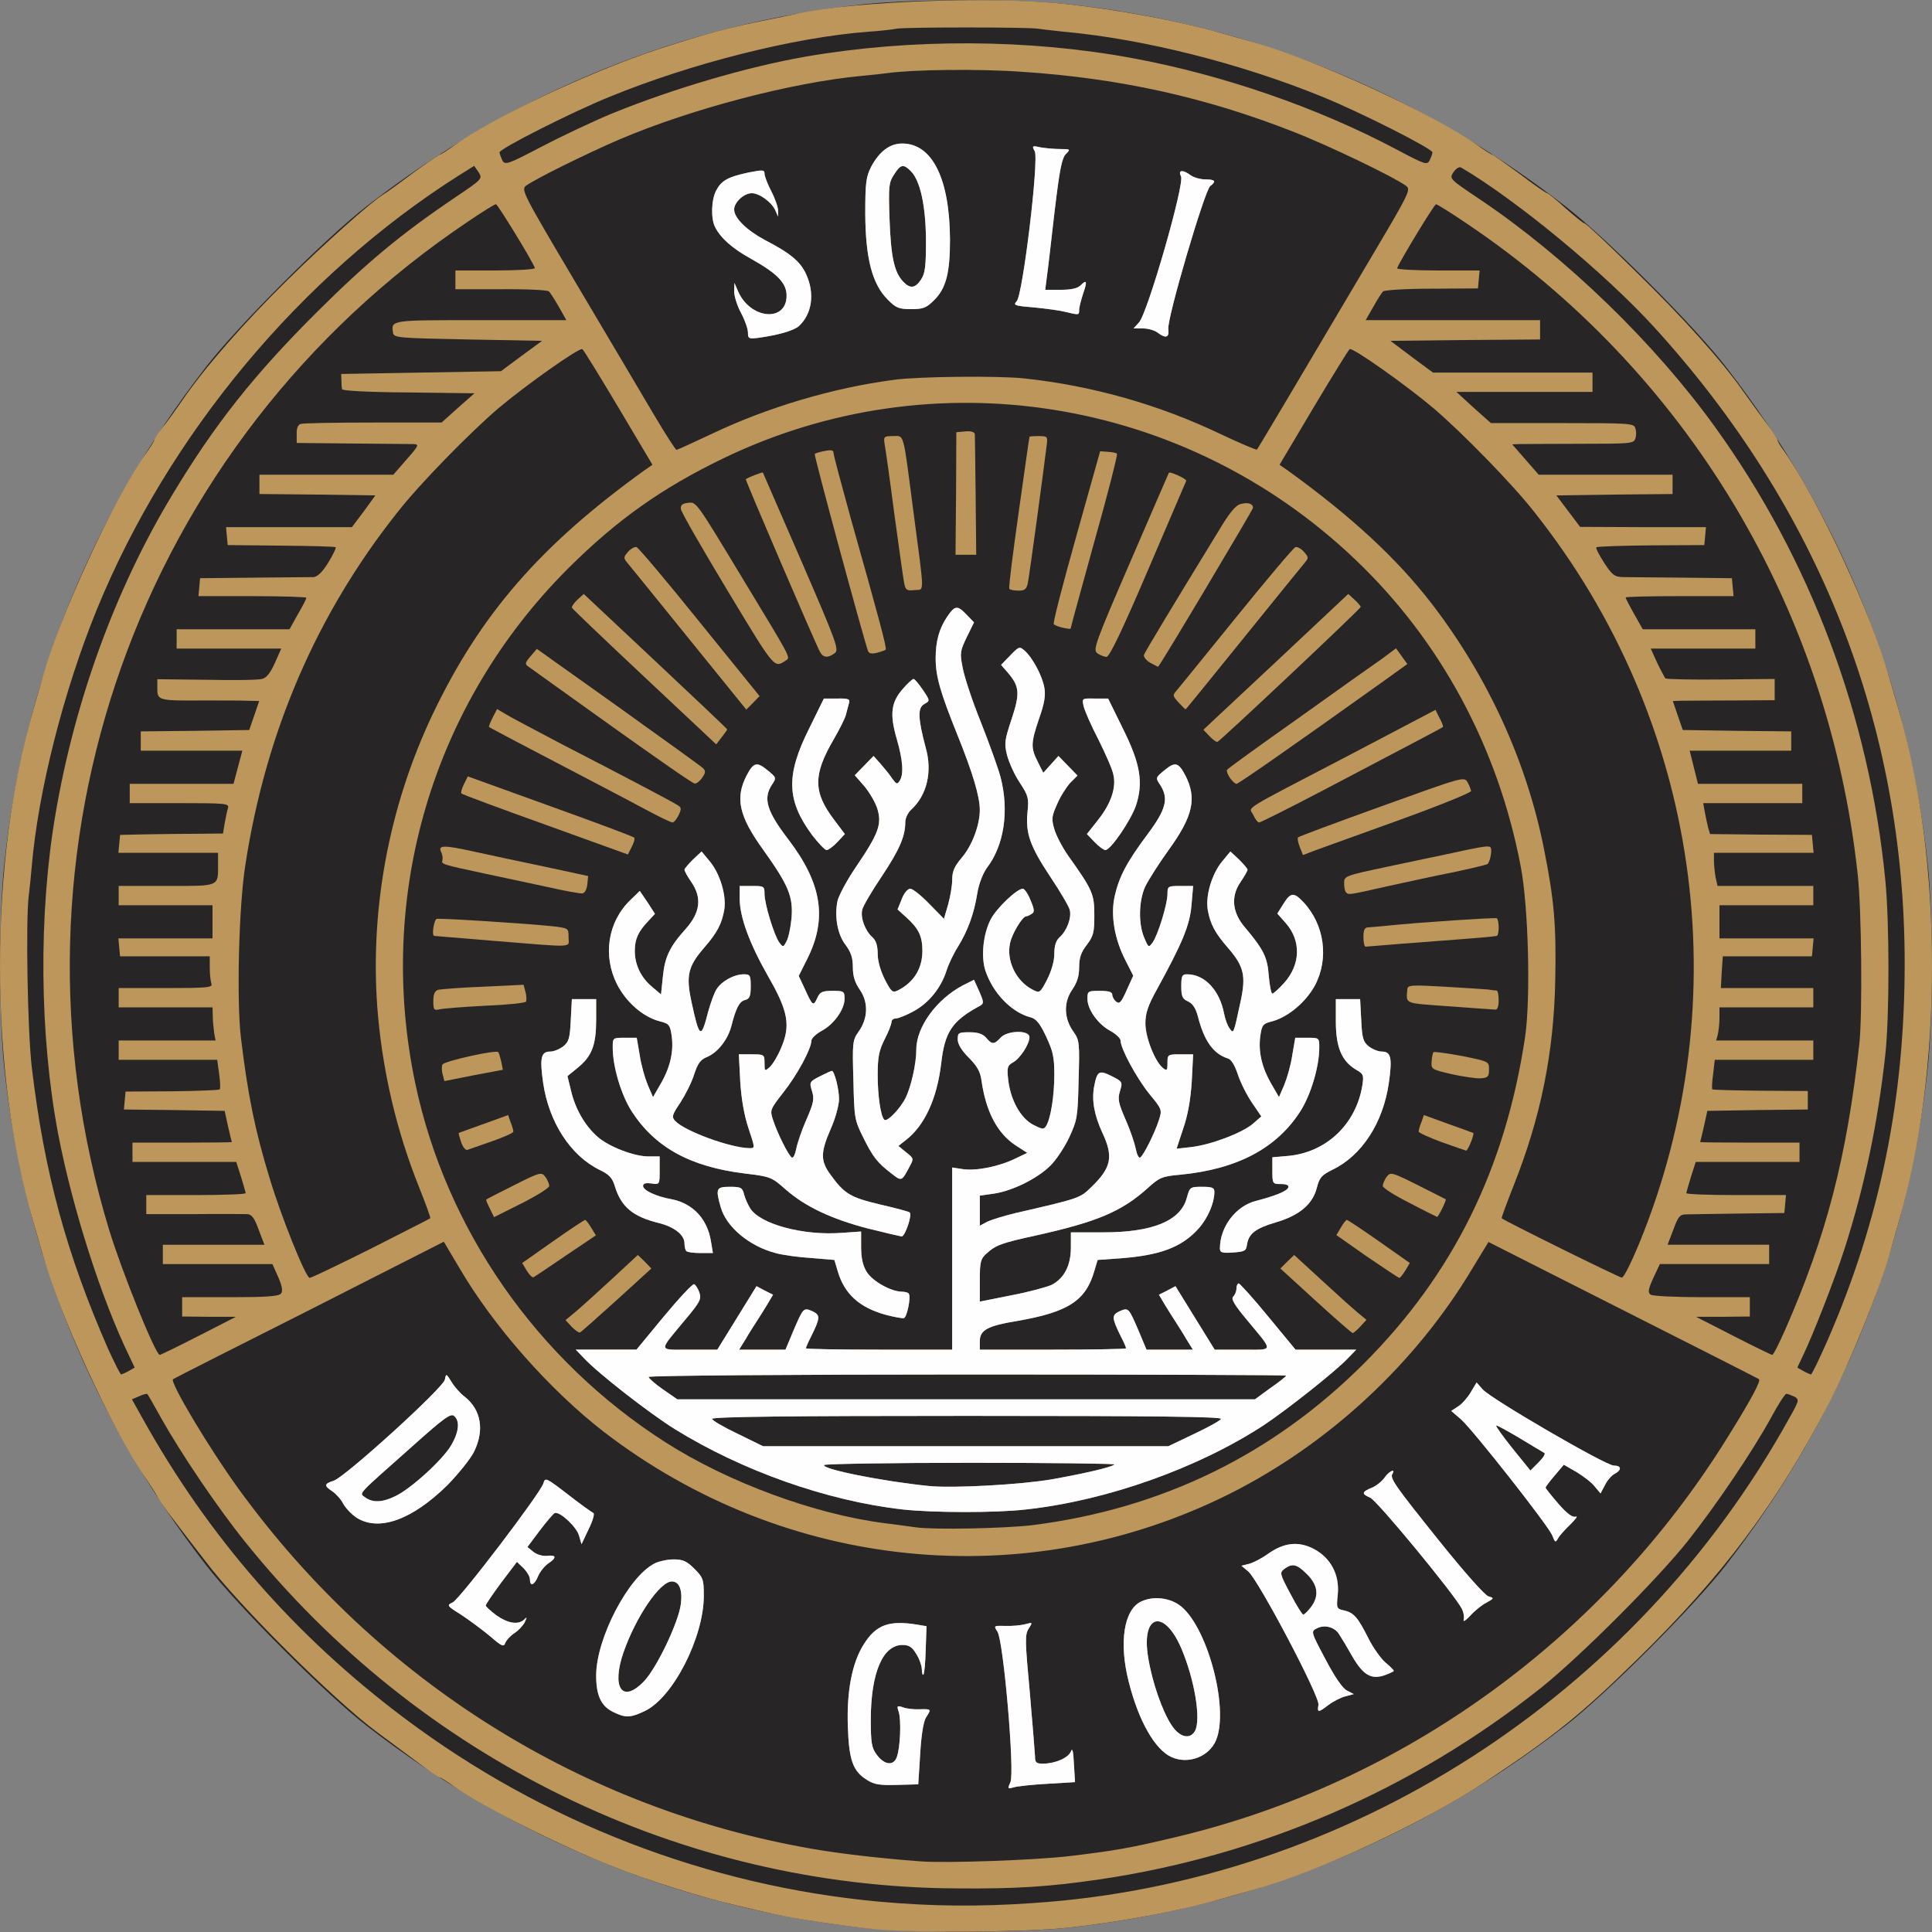 <!DOCTYPE svg PUBLIC "-//W3C//DTD SVG 20010904//EN" "http://www.w3.org/TR/2001/REC-SVG-20010904/DTD/svg10.dtd">
<svg version="1.0" xmlns="http://www.w3.org/2000/svg" width="700px" height="700px" viewBox="0 0 7000 7000" preserveAspectRatio="xMidYMid meet">
<rect x="0" y="0" width="7000" height="7000" fill="#808080" stroke="none"/>
<g id="layer101" fill="#272526" stroke="none">
 <path d="M3123 6984 c-651 -71 -1262 -319 -1793 -730 -148 -114 -470 -436 -584 -584 -415 -536 -661 -1145 -731 -1805 -19 -182 -19 -548 0 -730 70 -660 316 -1269 731 -1805 114 -148 436 -470 584 -584 536 -415 1145 -661 1805 -731 182 -19 548 -19 730 0 660 70 1269 316 1805 731 148 114 470 436 584 584 415 536 661 1145 731 1805 19 182 19 548 0 730 -70 660 -316 1269 -731 1805 -114 148 -436 470 -584 584 -536 415 -1145 661 -1805 731 -173 18 -572 18 -742 -1z"/>
 </g>
<g id="layer102" fill="#bc965a" stroke="none">
 <path d="M3160 6989 c-113 -12 -281 -37 -355 -54 -33 -7 -94 -21 -135 -31 -116 -26 -320 -90 -448 -141 -192 -75 -473 -217 -575 -289 -26 -19 -50 -34 -54 -34 -3 0 -29 -17 -57 -38 -28 -21 -105 -78 -171 -127 -155 -115 -495 -453 -618 -615 -49 -63 -105 -136 -125 -163 -20 -26 -44 -59 -52 -75 -8 -15 -29 -47 -46 -72 -118 -171 -309 -587 -369 -805 -8 -27 -24 -81 -35 -120 -79 -273 -120 -587 -120 -925 0 -338 41 -652 120 -925 11 -38 27 -94 35 -123 61 -218 257 -644 371 -805 19 -26 34 -51 34 -55 0 -4 13 -23 28 -42 16 -19 48 -64 73 -100 78 -115 223 -281 381 -436 135 -133 300 -280 346 -309 9 -5 58 -40 108 -78 51 -37 95 -67 98 -67 3 0 27 -15 53 -34 145 -103 484 -263 733 -346 177 -58 259 -80 405 -109 33 -7 80 -16 105 -22 210 -45 700 -63 966 -35 197 21 416 62 569 106 39 11 94 27 123 35 218 61 644 257 805 371 26 19 50 34 53 34 3 0 48 32 100 70 51 39 96 70 100 70 3 0 34 25 67 55 34 30 65 55 69 55 5 0 85 75 179 168 177 172 320 332 398 444 25 35 62 86 83 114 21 28 38 54 38 58 0 4 10 22 23 39 126 179 318 591 382 822 8 28 24 82 35 120 79 273 120 587 120 925 0 338 -41 652 -120 925 -11 39 -27 94 -35 123 -35 124 -147 399 -219 538 -191 365 -383 622 -697 929 -202 198 -299 276 -546 440 -223 148 -602 325 -835 390 -29 8 -84 24 -123 35 -151 44 -371 85 -561 105 -156 16 -558 19 -704 4z m585 -94 c1136 -76 2179 -746 2738 -1757 36 -64 37 -67 18 -78 -11 -5 -24 -10 -29 -10 -4 0 -30 39 -56 88 -67 122 -199 317 -302 447 -113 141 -388 416 -529 529 -466 371 -1018 610 -1605 696 -179 26 -299 34 -515 32 -997 -5 -1945 -468 -2578 -1257 -99 -123 -230 -317 -302 -445 -26 -47 -49 -87 -51 -89 -2 -2 -16 1 -30 8 l-26 11 38 68 c239 430 553 790 949 1087 502 377 1100 608 1720 665 190 17 360 19 560 5z m130 -170 c167 -20 219 -29 390 -70 822 -196 1547 -723 1996 -1450 85 -136 120 -203 112 -208 -4 -3 -227 -116 -494 -251 l-486 -246 -56 92 c-207 348 -522 640 -883 821 -735 367 -1609 280 -2266 -225 -194 -150 -399 -381 -523 -593 l-57 -96 -486 247 c-268 135 -491 248 -495 251 -14 8 131 251 240 401 505 694 1244 1157 2078 1301 98 17 242 34 390 45 96 7 411 -4 540 -19z m-135 -1199 c468 -59 871 -255 1201 -585 325 -325 514 -709 585 -1186 20 -139 12 -469 -16 -615 -82 -432 -291 -820 -602 -1115 -617 -587 -1526 -732 -2288 -364 -223 108 -384 222 -561 398 -492 491 -698 1187 -554 1868 112 529 441 1001 905 1298 228 146 543 262 797 294 48 6 99 13 113 15 66 9 318 4 420 -8z m-3273 -559 l21 -12 -19 -40 c-101 -207 -206 -535 -258 -805 -68 -359 -72 -797 -10 -1160 70 -412 218 -817 422 -1155 154 -257 299 -439 526 -665 180 -179 303 -281 493 -410 106 -71 107 -72 92 -96 l-16 -23 -56 35 c-572 363 -1051 937 -1311 1572 -120 294 -213 659 -236 932 -3 36 -8 84 -11 107 -11 91 -4 491 11 618 45 382 125 676 277 1023 23 50 44 92 47 92 3 -1 16 -6 28 -13z m6156 -114 c189 -435 278 -871 278 -1362 0 -864 -310 -1650 -908 -2306 -179 -196 -497 -459 -699 -578 -7 -4 -19 4 -28 17 -15 24 -15 24 97 99 313 211 633 521 853 827 344 478 557 1046 615 1640 15 156 15 491 0 630 -27 248 -76 481 -148 705 -35 109 -115 314 -152 390 l-19 40 21 12 c12 7 25 12 28 13 4 0 31 -57 62 -127z m-5903 -13 l135 -69 -97 0 -98 -1 0 -35 0 -35 174 0 c127 0 176 -3 184 -13 7 -9 5 -26 -10 -60 l-21 -47 -198 0 -199 0 0 -35 0 -35 184 0 184 0 -21 -55 c-15 -42 -25 -55 -41 -56 -12 0 -99 -1 -193 0 l-173 0 0 -35 0 -34 180 0 c99 0 180 -3 180 -7 0 -3 -8 -30 -17 -60 l-17 -53 -188 0 -188 0 0 -35 0 -35 180 0 c99 0 180 -1 180 -2 -1 -2 -7 -28 -14 -58 l-12 -55 -183 -3 -182 -2 3 -33 3 -32 168 -1 c92 -1 170 -4 173 -7 3 -2 2 -28 -2 -56 l-7 -51 -178 0 -179 0 0 -35 0 -35 175 0 176 0 -5 -27 c-2 -16 -5 -43 -5 -60 l-1 -33 -170 0 -170 0 0 -35 0 -35 171 0 c152 0 170 -2 165 -16 -3 -9 -6 -34 -6 -57 l0 -42 -162 0 -163 0 -3 -32 -3 -33 170 0 171 0 0 -60 0 -60 -170 0 -170 0 0 -35 0 -35 174 0 c196 0 186 4 186 -82 l0 -38 -181 0 -180 0 3 -32 3 -33 95 -2 c52 -1 136 -2 186 -2 l92 -1 6 -37 c4 -21 9 -46 12 -55 5 -17 -8 -18 -175 -18 l-181 0 0 -35 0 -35 188 0 188 0 16 -60 16 -60 -184 0 -184 0 0 -35 0 -35 197 -2 196 -3 18 -52 18 -53 -42 -1 c-23 -1 -96 -1 -162 -1 -160 1 -165 0 -165 -43 l0 -34 178 2 c97 2 188 1 201 -3 17 -4 30 -21 47 -58 l23 -52 -190 0 -189 0 0 -35 0 -35 204 0 205 0 30 -54 c17 -29 31 -56 31 -60 0 -3 -88 -6 -196 -6 l-195 0 3 -32 3 -33 195 -2 c107 -1 204 -2 216 -2 14 -1 32 -18 53 -52 17 -28 30 -54 27 -56 -2 -3 -91 -5 -198 -6 l-193 -2 -3 -32 -3 -33 228 0 228 0 43 -57 42 -58 -210 -3 -210 -2 0 -35 0 -35 243 0 242 0 48 -55 c45 -51 46 -55 25 -56 -13 0 -113 -1 -223 -2 l-200 -2 0 -33 c-1 -20 5 -34 15 -36 8 -3 126 -5 263 -5 l247 0 59 -53 60 -53 -240 -3 c-147 -1 -239 -6 -240 -12 -1 -6 -2 -20 -2 -32 l-1 -23 289 -5 290 -5 74 -55 75 -55 -269 -5 c-252 -5 -268 -6 -271 -24 -7 -47 -11 -46 318 -46 l310 0 -27 -48 c-15 -26 -31 -51 -36 -56 -4 -5 -83 -9 -174 -8 l-165 0 0 -34 0 -34 146 0 c80 0 144 -4 142 -9 -11 -29 -135 -231 -141 -231 -5 0 -50 28 -100 62 -1196 802 -1721 2277 -1301 3656 46 150 168 453 183 451 3 0 67 -31 141 -69z m5748 -22 c150 -342 223 -623 269 -1038 11 -104 8 -484 -6 -610 -104 -967 -619 -1824 -1418 -2361 -56 -38 -106 -69 -110 -69 -6 0 -128 200 -141 232 -2 4 64 8 148 8 l151 0 -3 32 -3 33 -168 1 c-92 0 -171 5 -176 10 -5 5 -21 30 -36 57 l-27 47 316 0 316 0 0 35 0 35 -271 2 -271 3 77 58 77 57 289 0 289 0 0 35 0 35 -247 0 -246 0 62 57 63 56 258 0 c245 0 260 1 265 18 4 11 4 28 0 38 -5 18 -17 19 -198 19 -106 0 -205 1 -220 1 l-28 1 48 55 48 55 243 0 242 0 0 35 0 35 -210 2 -211 3 43 57 43 57 228 1 228 0 -3 33 -3 32 -193 1 c-106 1 -195 4 -198 7 -3 3 10 28 28 56 29 44 37 51 68 52 19 0 116 1 215 2 l180 2 3 33 3 32 -195 0 c-108 0 -196 2 -196 5 0 3 14 30 31 60 l31 55 204 0 204 0 0 35 0 35 -190 0 -189 0 23 51 c13 27 27 53 30 57 4 3 94 5 201 4 l195 -2 0 39 0 38 -157 1 c-87 0 -170 1 -185 1 l-27 1 18 53 18 52 196 3 197 2 0 35 0 35 -184 0 -184 0 15 60 15 60 189 0 189 0 0 35 0 35 -180 0 -179 0 6 33 c3 17 9 43 12 56 l7 23 184 2 185 1 3 33 3 32 -180 0 -181 0 0 29 c0 16 3 43 6 60 l7 31 173 0 174 0 0 35 0 35 -170 0 -170 0 0 60 0 60 171 0 170 0 -3 33 -3 32 -162 0 -161 0 -4 58 -3 57 168 0 167 0 0 35 0 35 -170 0 -170 0 0 38 c0 20 -3 47 -6 60 l-6 22 176 0 176 0 0 35 0 35 -179 0 -178 0 -6 52 c-4 28 -5 53 -3 55 2 2 81 4 175 5 l171 1 0 33 0 34 -182 2 -182 3 -12 55 c-7 30 -13 56 -14 58 0 1 81 2 180 2 l180 0 0 35 0 35 -188 0 -188 0 -17 53 c-9 30 -17 57 -17 60 0 4 81 7 181 7 l180 0 -3 33 -3 32 -165 2 c-91 1 -177 3 -191 3 -22 0 -29 8 -46 55 l-21 55 184 0 184 0 0 35 0 35 -198 0 -198 0 -24 51 c-19 42 -20 53 -9 60 8 5 92 9 187 9 l172 0 0 35 0 35 -97 1 -98 0 135 69 c74 38 138 69 141 69 4 1 25 -41 47 -91z m-5124 -294 c116 -59 213 -108 215 -110 2 -1 -17 -54 -42 -116 -78 -196 -127 -400 -147 -613 -34 -373 36 -758 199 -1100 173 -361 390 -610 766 -881 l29 -20 -123 -207 c-68 -114 -127 -210 -131 -212 -11 -7 -208 133 -305 215 -104 89 -285 274 -364 375 -294 370 -478 797 -552 1279 -24 151 -32 493 -16 626 25 208 51 336 104 509 42 140 131 361 145 361 6 0 106 -48 222 -106z m4594 -16 c365 -888 221 -1897 -379 -2653 -79 -101 -260 -286 -364 -375 -98 -83 -294 -222 -305 -215 -4 3 -63 98 -131 212 l-123 207 29 20 c231 167 395 318 523 484 202 263 343 570 406 887 37 185 45 276 41 475 -5 266 -53 500 -151 746 -25 64 -45 117 -43 118 11 10 426 215 435 215 7 1 34 -54 62 -121z m-3357 -2937 c202 -96 438 -166 659 -195 89 -12 377 -15 470 -5 245 26 487 94 713 202 70 33 129 58 131 56 4 -4 150 -250 409 -688 144 -243 150 -254 131 -268 -44 -32 -278 -145 -409 -196 -318 -125 -631 -194 -985 -217 -153 -11 -395 -8 -485 5 -16 2 -59 7 -93 10 -249 23 -617 119 -877 230 -119 51 -309 145 -339 168 -19 14 -11 29 184 358 112 189 238 401 279 471 42 71 79 128 82 128 3 0 62 -27 130 -59z m-363 -1160 c221 -90 490 -169 702 -206 383 -66 809 -64 1185 6 324 60 667 178 952 329 106 56 113 59 123 41 5 -11 10 -24 10 -29 0 -13 -258 -144 -398 -201 -296 -121 -649 -210 -937 -236 -38 -4 -81 -9 -95 -11 -34 -6 -484 -6 -512 0 -13 3 -59 8 -102 11 -267 20 -640 114 -938 236 -140 57 -398 188 -398 201 0 5 5 18 10 29 10 18 19 15 143 -50 73 -38 187 -92 255 -120z"/>
 <path d="M3661 6457 c16 -35 -25 -511 -47 -545 -14 -22 -14 -22 28 -21 24 1 56 -2 72 -6 28 -8 28 -7 13 16 -14 22 -13 45 4 229 10 113 18 217 19 233 0 23 4 27 29 27 44 0 92 -21 101 -44 5 -15 9 -2 11 45 l4 66 -100 6 c-55 3 -110 9 -123 13 -21 6 -22 5 -11 -19z"/>
 <path d="M3143 6450 c-52 -31 -67 -71 -71 -192 -5 -129 15 -234 58 -301 44 -70 91 -87 191 -71 l36 6 -3 85 c-1 46 -5 87 -8 90 -3 4 -6 -5 -6 -18 0 -13 -9 -39 -20 -56 -15 -26 -27 -33 -50 -33 -71 0 -114 99 -115 267 0 88 3 105 21 130 28 38 61 42 73 10 13 -33 17 -136 7 -165 -7 -22 -6 -23 16 -16 12 5 40 8 61 7 42 -1 42 -1 22 30 -9 14 -17 63 -21 132 l-7 110 -76 2 c-61 2 -83 -1 -108 -17z"/>
 <path d="M4244 6366 c-59 -27 -118 -129 -154 -271 -37 -143 -18 -265 46 -293 41 -19 96 -14 135 12 100 68 184 373 135 491 -25 60 -101 89 -162 61z m86 -95 c22 -43 -2 -186 -50 -299 -63 -146 -146 -123 -120 33 14 88 51 195 85 246 29 44 67 53 85 20z"/>
 <path d="M2222 6203 c-44 -21 -62 -60 -62 -132 0 -134 116 -357 211 -406 15 -8 47 -15 70 -15 33 0 47 6 75 34 32 32 34 39 34 98 0 150 -111 368 -213 417 -52 25 -71 26 -115 4z m110 -110 c47 -48 127 -216 135 -282 6 -52 -6 -81 -33 -81 -43 0 -130 128 -175 257 -44 128 -5 186 73 106z"/>
 <path d="M4777 6177 c6 -29 -217 -451 -254 -483 l-25 -21 28 -7 c15 -4 46 -20 68 -36 58 -41 110 -47 166 -18 61 32 94 93 87 165 -5 50 -5 52 23 58 35 8 50 25 88 101 17 34 45 73 61 87 17 14 31 28 31 31 0 2 -15 9 -34 16 -48 16 -77 -1 -116 -68 -18 -32 -39 -67 -47 -79 -16 -28 -54 -38 -82 -23 -22 11 -21 13 31 111 33 63 62 106 78 114 l25 13 -30 8 c-16 4 -44 18 -61 31 -38 29 -42 29 -37 0z m-28 -353 c31 -40 27 -80 -13 -120 -37 -37 -53 -41 -82 -20 -18 14 -18 17 21 90 22 42 43 76 47 76 4 0 16 -12 27 -26z"/>
 <path d="M1774 5927 c-28 -23 -75 -58 -104 -77 -51 -32 -52 -34 -30 -44 26 -12 319 -397 329 -432 6 -22 10 -20 89 41 45 35 87 65 92 67 5 2 -2 28 -17 58 l-26 55 -9 -31 c-8 -31 -70 -89 -88 -82 -5 2 -29 30 -54 63 l-45 60 22 18 c13 10 34 16 50 14 33 -4 35 7 3 28 -13 9 -29 29 -36 45 -14 34 -30 40 -30 12 0 -10 -11 -28 -24 -41 l-23 -22 -57 75 c-31 42 -56 79 -56 83 0 4 18 20 39 36 42 29 79 35 100 15 11 -11 11 -9 2 10 -6 12 -23 30 -37 39 -14 9 -29 25 -33 35 -6 16 -12 14 -57 -25z"/>
 <path d="M5303 5869 c3 -9 0 -28 -7 -41 -27 -52 -308 -393 -332 -402 -32 -13 -30 -21 7 -36 17 -7 37 -24 46 -37 14 -21 41 -35 28 -13 -10 16 10 44 172 246 89 111 163 194 176 198 21 6 21 7 -8 23 -16 8 -43 30 -58 47 -16 17 -26 24 -24 15z"/>
 <path d="M5624 5563 c-14 -35 -283 -377 -330 -420 l-36 -31 26 -17 c14 -9 34 -32 45 -51 l21 -35 22 25 c31 35 446 276 475 276 28 0 30 16 3 30 -11 6 -27 24 -35 41 l-16 30 -20 -24 c-10 -14 -40 -37 -66 -53 l-47 -27 -33 39 c-18 21 -33 41 -33 44 0 3 21 29 46 58 32 37 52 51 63 47 9 -3 0 9 -19 28 -19 18 -40 41 -45 51 -9 16 -11 15 -21 -11z m-29 -299 c-5 -3 -46 -27 -90 -54 -44 -26 -82 -47 -84 -45 -2 3 25 40 60 84 l64 79 30 -30 c17 -17 26 -32 20 -34z"/>
 <path d="M1292 5499 c-18 -12 -39 -34 -48 -50 -8 -16 -26 -36 -39 -45 -32 -21 -31 -28 4 -39 42 -14 399 -338 403 -367 4 -22 5 -22 24 9 11 18 32 42 47 53 60 47 73 121 35 199 -12 25 -56 80 -97 122 -128 126 -248 169 -329 118z m142 -79 c56 -27 171 -132 201 -184 28 -48 32 -88 10 -106 -12 -10 -37 8 -152 111 -206 183 -192 167 -169 185 27 19 62 18 110 -6z"/>
 <path d="M3270 5469 c-274 -31 -581 -140 -825 -291 -93 -58 -278 -202 -329 -257 l-30 -31 110 0 110 0 99 -120 c55 -66 104 -119 110 -117 5 2 14 15 19 30 8 23 3 34 -50 97 -100 121 -102 110 14 110 l101 0 71 -115 71 -115 30 16 30 15 -22 37 c-12 20 -30 48 -39 62 -9 14 -27 42 -39 63 l-23 37 84 0 84 0 28 -67 c37 -86 37 -86 70 -72 29 14 28 24 -5 91 -11 21 -19 40 -19 43 0 3 119 5 265 5 l265 0 0 -330 0 -330 39 6 c47 7 130 -9 189 -38 l44 -21 -42 -27 c-67 -44 -108 -123 -124 -236 -4 -31 -16 -52 -46 -82 -26 -26 -40 -49 -40 -66 0 -24 3 -26 43 -26 30 0 48 6 60 20 21 25 29 25 52 0 24 -27 105 -29 105 -2 0 25 -35 79 -61 92 -19 11 -21 18 -16 63 9 74 45 138 90 162 33 17 39 18 47 5 17 -27 30 -109 30 -187 0 -63 -5 -85 -30 -138 -22 -47 -36 -64 -56 -69 -69 -18 -137 -88 -164 -170 -16 -50 -8 -131 19 -184 21 -41 95 -112 117 -112 6 0 19 19 28 42 14 33 15 43 4 49 -7 5 -16 9 -20 9 -13 0 -51 62 -58 96 -15 64 21 138 80 169 27 14 28 14 54 -36 16 -32 26 -67 26 -93 0 -30 6 -48 19 -60 27 -24 44 -71 37 -99 -3 -13 -35 -67 -71 -121 -73 -110 -90 -157 -82 -235 5 -48 3 -58 -28 -105 -19 -28 -39 -73 -46 -99 -11 -44 -9 -55 16 -131 31 -93 29 -118 -11 -166 l-27 -31 33 -34 c32 -33 34 -34 53 -17 29 26 64 92 71 134 5 27 0 58 -19 111 -30 89 -31 106 -5 157 l20 40 28 -31 27 -30 34 35 35 36 -27 27 c-14 16 -36 50 -47 77 -19 42 -21 53 -10 90 6 22 29 66 50 96 89 125 95 139 95 216 0 62 -3 75 -27 107 -21 27 -28 47 -28 81 0 32 -7 56 -26 83 -31 46 -29 104 6 152 21 30 22 40 18 174 -3 135 -5 145 -34 208 -17 36 -48 83 -69 103 -46 46 -139 92 -206 101 l-49 7 0 54 0 55 28 -15 c15 -7 61 -21 102 -31 231 -53 233 -54 273 -93 74 -71 82 -111 41 -198 -29 -63 -39 -117 -30 -166 11 -58 18 -62 64 -39 39 20 40 21 30 54 -9 29 -6 43 20 103 17 38 33 86 37 106 4 21 11 35 16 32 12 -7 53 -89 68 -136 12 -37 11 -39 -35 -95 -46 -57 -104 -164 -104 -193 0 -8 -17 -24 -37 -35 -45 -24 -83 -78 -83 -116 0 -28 2 -29 45 -29 32 0 45 4 45 14 0 7 6 19 14 25 12 10 19 2 38 -41 l24 -53 -28 -55 c-40 -78 -55 -164 -39 -234 16 -70 43 -122 120 -225 67 -90 76 -129 44 -178 -17 -25 -16 -26 17 -53 38 -31 50 -28 75 20 42 82 28 147 -61 270 -36 50 -74 110 -85 133 -23 51 -25 134 -3 185 15 36 16 36 30 17 19 -26 54 -139 54 -176 0 -28 2 -29 46 -29 l47 0 -6 70 c-6 72 -33 137 -127 308 -31 56 -40 84 -40 120 0 50 34 137 63 161 15 12 17 10 17 -18 0 -30 1 -31 46 -31 l47 0 -5 98 c-4 65 -14 122 -31 171 l-24 73 53 -6 c71 -8 184 -51 223 -84 l31 -27 -34 -50 c-19 -28 -42 -74 -51 -102 -11 -33 -24 -55 -36 -58 -53 -17 -86 -63 -109 -153 -8 -30 -19 -46 -36 -54 -20 -9 -24 -18 -24 -55 0 -37 3 -43 21 -43 64 0 118 58 134 142 4 21 13 45 20 54 15 21 14 22 40 -98 20 -93 12 -127 -46 -194 -47 -54 -64 -86 -73 -137 -9 -51 15 -132 53 -177 l29 -35 31 29 c17 17 31 33 31 37 0 5 -12 25 -26 46 -35 51 -29 109 15 161 69 82 83 109 88 177 3 36 9 65 13 65 4 0 24 -18 43 -39 59 -66 62 -152 6 -216 l-31 -35 22 -35 c26 -42 38 -43 72 -7 77 82 94 205 42 303 -33 60 -96 113 -153 129 -36 9 -39 13 -45 56 -7 56 6 113 42 174 l26 45 19 -44 c10 -24 24 -72 29 -107 l11 -64 43 0 c44 0 44 0 44 36 0 69 -31 172 -69 231 -86 134 -229 209 -433 229 -68 6 -77 10 -121 50 -94 84 -182 121 -402 170 -128 28 -147 35 -182 67 -20 18 -23 30 -23 97 l0 76 115 -23 c63 -12 129 -30 146 -38 45 -24 69 -70 69 -135 l0 -55 118 0 c179 0 280 -42 302 -125 11 -39 12 -40 55 -40 36 0 45 3 45 18 0 41 -24 96 -57 133 -61 68 -139 97 -282 108 l-84 6 -12 40 c-31 108 -95 149 -279 181 -109 18 -136 33 -136 74 l0 30 265 0 c146 0 265 -2 265 -5 0 -3 -8 -22 -19 -43 -33 -67 -34 -77 -5 -91 33 -14 33 -14 70 72 l28 67 84 0 84 0 -23 -37 c-12 -21 -30 -49 -39 -63 -9 -14 -27 -42 -39 -62 l-22 -37 30 -15 30 -16 71 115 71 115 101 0 c116 0 114 11 14 -110 -45 -54 -56 -74 -48 -82 7 -7 12 -20 12 -30 0 -10 4 -18 8 -18 4 0 53 54 107 120 l99 120 110 0 110 0 -30 31 c-44 47 -220 186 -304 242 -240 157 -570 274 -862 306 -112 13 -338 12 -448 0z m540 -109 c118 -21 218 -44 228 -54 3 -3 -231 -6 -521 -6 -289 0 -528 4 -531 8 -9 15 211 59 379 76 87 9 335 -5 445 -24z m515 -164 c51 -24 95 -48 99 -55 5 -8 -233 -11 -918 -11 -645 0 -926 3 -926 11 0 5 42 30 93 54 l92 45 734 0 734 0 92 -44z m278 -167 c32 -22 57 -42 57 -45 0 -2 -520 -4 -1155 -4 -636 0 -1155 4 -1155 9 0 4 23 25 52 45 l52 36 1046 0 1047 0 56 -41z"/>
 <path d="M2071 4807 l-22 -24 35 -29 c19 -16 78 -69 131 -118 l96 -89 25 24 24 25 -125 114 c-70 63 -129 116 -134 118 -4 1 -17 -8 -30 -21z"/>
 <path d="M4767 4713 l-128 -117 25 -25 25 -24 97 89 c53 49 112 102 131 118 l34 28 -22 24 c-12 13 -25 24 -28 24 -3 0 -64 -53 -134 -117z"/>
 <path d="M3210 4764 c-96 -26 -151 -76 -175 -159 l-12 -40 -84 -7 c-47 -3 -105 -11 -129 -18 -96 -25 -179 -95 -199 -167 -19 -67 -16 -73 34 -73 40 0 45 3 51 28 4 15 14 37 22 50 37 58 192 99 330 89 l72 -5 0 56 c0 40 6 67 20 90 21 34 87 71 127 72 12 0 24 3 26 8 8 12 -7 85 -18 88 -6 1 -35 -4 -65 -12z"/>
 <path d="M1908 4603 l-16 -27 111 -78 c61 -43 114 -78 117 -78 3 0 13 13 22 28 l17 28 -110 74 c-60 41 -112 76 -117 78 -4 1 -15 -10 -24 -25z"/>
 <path d="M4953 4553 l-111 -78 16 -27 c9 -16 19 -28 22 -28 3 0 56 35 117 78 l111 78 -16 27 c-9 15 -19 27 -22 27 -3 0 -55 -35 -117 -77z"/>
 <path d="M2487 4533 c-4 -3 -7 -16 -7 -28 0 -31 -37 -60 -94 -74 -93 -23 -135 -58 -158 -132 -9 -31 -20 -43 -55 -60 -105 -51 -184 -172 -205 -315 -13 -92 -8 -114 26 -114 13 0 34 -9 47 -19 20 -16 24 -30 27 -95 l4 -76 44 0 44 0 0 75 c0 91 -15 131 -66 173 l-38 31 13 53 c15 65 50 126 95 166 42 37 133 72 186 72 l40 0 0 51 c0 51 0 51 -30 47 -21 -3 -30 0 -30 9 0 16 47 38 103 48 77 15 130 71 143 153 l7 42 -45 0 c-25 0 -48 -3 -51 -7z"/>
 <path d="M4420 4523 c0 -78 58 -154 131 -172 72 -19 112 -35 117 -49 2 -8 -7 -12 -27 -12 -30 0 -31 -1 -31 -49 l0 -48 58 -5 c138 -13 245 -115 268 -255 6 -38 4 -42 -24 -58 -51 -31 -72 -81 -72 -174 l0 -81 44 0 44 0 4 76 c3 65 7 79 27 95 13 10 34 19 47 19 34 0 39 22 26 114 -21 145 -98 263 -204 314 -40 20 -47 28 -57 66 -15 59 -63 100 -149 125 -74 22 -98 41 -104 81 -3 22 -8 25 -50 28 -41 3 -48 0 -48 -15z"/>
 <path d="M3144 4451 c-133 -35 -226 -79 -297 -141 -51 -45 -55 -47 -147 -58 -198 -24 -326 -94 -411 -225 -38 -59 -69 -162 -69 -231 0 -36 0 -36 44 -36 l43 0 11 64 c5 35 19 83 29 107 l19 44 26 -45 c36 -61 49 -118 42 -174 -6 -43 -9 -47 -45 -56 -60 -16 -120 -69 -153 -133 -53 -104 -34 -227 48 -306 l34 -33 28 41 27 42 -25 27 c-36 38 -48 65 -48 107 0 50 22 96 61 129 l34 29 7 -67 c7 -69 25 -107 83 -171 52 -59 59 -112 20 -169 -14 -20 -25 -40 -25 -45 0 -4 14 -20 31 -37 l31 -29 29 35 c38 45 62 126 53 177 -9 51 -26 83 -73 137 -58 67 -66 101 -46 194 29 135 35 139 61 37 9 -32 22 -69 31 -82 19 -29 63 -53 98 -53 23 0 25 4 25 44 0 35 -4 45 -20 49 -21 5 -33 28 -50 94 -13 50 -49 96 -89 113 -23 9 -33 23 -46 63 -9 29 -32 74 -50 102 -30 44 -32 52 -19 66 34 37 200 98 270 99 20 0 20 0 -4 -72 -16 -48 -26 -106 -30 -170 l-5 -98 47 0 c45 0 46 1 46 32 0 30 1 30 19 14 11 -10 29 -40 41 -69 35 -81 26 -133 -46 -258 -69 -121 -103 -215 -104 -281 l0 -48 45 0 c43 0 45 1 45 29 0 36 35 150 53 175 14 19 15 19 27 -4 7 -13 15 -51 18 -85 6 -77 -12 -119 -102 -245 -89 -123 -103 -188 -61 -270 25 -48 37 -51 75 -20 33 27 34 28 17 53 -33 50 -19 96 59 198 123 161 143 290 66 439 l-28 56 22 47 c28 62 31 64 45 33 10 -22 18 -26 56 -26 41 0 43 2 43 29 0 38 -38 92 -83 116 -20 11 -37 27 -37 35 0 29 -51 124 -101 187 -49 63 -50 65 -38 101 15 47 56 129 68 136 5 3 12 -11 16 -32 4 -20 20 -68 37 -106 26 -60 29 -74 20 -103 -10 -32 -9 -34 28 -53 22 -11 41 -20 44 -20 9 0 26 65 26 102 0 22 -13 70 -30 108 -37 85 -38 116 -1 166 51 70 71 82 179 108 57 13 106 26 108 29 10 9 -17 87 -29 87 -7 -1 -62 -14 -123 -29z"/>
 <path d="M1775 4379 c-9 -17 -15 -32 -13 -33 2 -2 47 -25 101 -52 95 -48 99 -48 113 -30 8 11 14 26 14 33 0 7 -45 35 -100 63 l-100 50 -15 -31z"/>
 <path d="M5108 4359 c-54 -27 -98 -55 -98 -62 0 -7 6 -22 14 -33 14 -18 17 -18 113 30 54 27 99 50 101 51 4 3 -27 65 -31 64 -1 0 -46 -22 -99 -50z"/>
 <path d="M3230 4252 c-52 -40 -68 -61 -103 -132 -31 -62 -32 -71 -35 -207 -4 -134 -3 -144 18 -174 35 -48 37 -106 6 -152 -19 -27 -26 -51 -26 -83 0 -34 -7 -54 -26 -80 -29 -37 -41 -100 -30 -158 4 -20 35 -78 70 -129 78 -115 92 -151 75 -206 -7 -23 -28 -59 -47 -82 l-35 -40 34 -35 34 -35 25 28 c14 16 33 39 42 53 15 21 19 23 27 10 16 -23 13 -74 -10 -153 -26 -89 -21 -133 23 -182 16 -19 34 -35 38 -35 4 0 19 18 34 40 26 39 26 39 5 51 -25 13 -23 53 5 158 25 88 4 173 -53 225 -12 11 -21 31 -21 45 0 52 -22 101 -85 196 -36 53 -68 108 -71 121 -7 29 10 76 37 100 13 12 19 30 19 60 0 26 10 61 26 93 24 46 28 49 48 39 57 -29 88 -79 88 -143 0 -53 -14 -81 -57 -120 l-33 -30 15 -37 c8 -22 22 -38 31 -38 9 0 40 25 69 55 l53 54 15 -51 c8 -29 15 -69 15 -91 0 -30 8 -48 35 -80 37 -43 65 -118 65 -172 0 -49 -25 -133 -81 -272 -62 -154 -79 -212 -79 -278 0 -62 13 -108 42 -151 28 -41 37 -42 71 -6 l26 27 -26 53 c-24 50 -26 57 -15 112 6 32 35 121 66 197 30 76 62 165 71 198 32 123 13 248 -49 329 -15 21 -29 57 -35 92 -12 76 -35 137 -70 194 -16 25 -34 63 -41 85 -20 64 -64 118 -118 148 -27 15 -57 27 -66 27 -9 0 -16 6 -16 13 0 8 -11 36 -25 63 -20 40 -25 63 -25 129 0 76 11 150 24 162 9 10 56 -38 76 -77 21 -41 40 -126 40 -178 0 -82 75 -183 169 -232 l40 -20 19 42 c17 39 17 44 3 52 -102 55 -128 95 -141 210 -15 125 -59 223 -127 276 l-28 22 28 23 c28 22 28 23 13 51 -29 55 -29 55 -66 26z"/>
 <path d="M1671 4139 c-6 -18 -10 -33 -9 -34 2 -1 43 -16 91 -33 l88 -32 9 26 c6 14 10 29 10 34 0 5 -35 20 -77 35 -43 15 -83 29 -89 31 -7 3 -17 -10 -23 -27z"/>
 <path d="M5223 4138 c-46 -17 -83 -34 -83 -38 0 -5 4 -20 10 -34 l9 -26 88 32 c48 17 89 32 91 33 5 4 -20 65 -26 64 -4 -1 -44 -15 -89 -31z"/>
 <path d="M1604 3893 c-4 -12 -4 -29 -1 -36 5 -12 193 -54 202 -45 3 2 7 18 11 34 l6 30 -106 20 -106 21 -6 -24z"/>
 <path d="M5260 3892 c-73 -17 -75 -18 -73 -46 1 -16 4 -31 7 -34 3 -2 49 4 103 14 98 20 98 20 98 49 0 26 -4 30 -30 32 -16 1 -64 -6 -105 -15z"/>
 <path d="M1570 3627 c0 -25 5 -37 18 -41 9 -2 83 -8 163 -11 l146 -7 7 26 c4 15 4 31 2 35 -3 5 -70 12 -148 15 -79 4 -153 10 -165 13 -21 5 -23 1 -23 -30z"/>
 <path d="M5250 3646 c-166 -12 -155 -7 -151 -62 1 -15 15 -16 134 -9 72 4 143 9 157 10 14 2 28 4 33 4 4 1 7 17 7 36 0 22 -5 34 -12 33 -7 0 -83 -6 -168 -12z"/>
 <path d="M1790 3409 c-118 -10 -216 -18 -217 -18 -10 -3 0 -61 10 -62 26 -2 322 17 420 27 57 7 57 7 57 40 0 39 30 37 -270 13z"/>
 <path d="M4940 3395 c0 -26 4 -35 18 -35 9 -1 40 -3 67 -6 128 -13 391 -30 398 -27 4 2 7 17 7 34 0 16 -3 30 -7 30 -18 3 -54 6 -143 13 -52 4 -147 11 -210 16 -63 5 -118 10 -122 10 -5 0 -8 -16 -8 -35z"/>
 <path d="M1985 3214 c-60 -13 -164 -35 -230 -49 -153 -33 -157 -34 -152 -48 2 -7 0 -19 -4 -29 -14 -26 8 -27 116 -3 55 12 171 37 258 55 l158 34 -3 30 c-2 18 -9 32 -18 33 -8 1 -64 -9 -125 -23z"/>
 <path d="M4877 3233 c-4 -3 -7 -18 -7 -33 0 -26 2 -27 158 -60 86 -18 193 -41 237 -50 44 -10 94 -20 110 -22 28 -3 30 -1 27 27 -2 16 -8 33 -13 36 -6 3 -61 16 -122 29 -62 12 -170 36 -240 51 -141 32 -141 32 -150 22z"/>
 <path d="M1976 2988 c-165 -59 -302 -110 -304 -113 -3 -3 1 -18 9 -34 l14 -28 299 108 c164 59 301 110 304 114 3 3 -1 18 -9 33 l-14 28 -299 -108z"/>
 <path d="M4709 3068 c-6 -16 -9 -31 -6 -34 2 -3 139 -54 303 -113 294 -106 299 -108 311 -87 7 12 12 26 13 32 0 6 -116 53 -257 104 -142 51 -279 101 -305 110 l-47 18 -12 -30z"/>
 <path d="M2942 3025 c-92 -125 -95 -216 -11 -384 l54 -110 48 0 c41 -1 48 2 43 17 -2 9 -8 28 -11 42 -4 14 -24 54 -45 90 -74 127 -74 190 2 290 l39 52 -27 29 c-15 16 -33 29 -39 29 -6 0 -30 -25 -53 -55z"/>
 <path d="M3966 3051 l-28 -29 41 -52 c46 -58 66 -116 55 -163 -3 -18 -28 -75 -54 -127 -27 -52 -51 -107 -54 -122 -6 -28 -6 -28 41 -27 l48 0 53 108 c64 128 75 196 48 279 -19 55 -92 162 -111 162 -6 0 -24 -13 -39 -29z"/>
 <path d="M2360 2944 c-36 -19 -135 -72 -220 -116 -226 -118 -365 -191 -368 -194 -2 -1 4 -16 13 -34 l16 -31 32 19 c18 11 109 59 202 108 225 116 396 206 418 220 16 9 17 14 6 37 -7 15 -17 27 -23 27 -6 -1 -40 -17 -76 -36z"/>
 <path d="M4541 2953 c-15 -32 -57 -6 342 -214 l318 -167 15 30 c9 16 14 31 12 32 -4 4 -144 77 -435 230 -122 64 -226 116 -231 116 -5 0 -14 -12 -21 -27z"/>
 <path d="M2220 2634 c-157 -112 -293 -210 -303 -217 -16 -11 -16 -14 5 -39 l23 -27 295 210 c162 116 301 216 307 222 10 10 10 17 -3 35 -8 12 -21 22 -27 21 -7 0 -140 -93 -297 -205z"/>
 <path d="M4456 2818 c-8 -12 -13 -25 -10 -29 2 -4 118 -88 257 -186 138 -99 275 -196 304 -216 l51 -38 21 29 20 28 -82 59 c-350 250 -530 375 -537 375 -5 0 -16 -10 -24 -22z"/>
 <path d="M2335 2453 c-143 -134 -261 -247 -263 -251 -1 -5 8 -18 20 -29 l23 -21 260 244 c143 134 260 245 260 247 0 1 -9 14 -20 28 l-20 26 -260 -244z"/>
 <path d="M4382 2667 l-22 -23 263 -246 262 -246 23 21 c12 11 22 23 22 26 0 7 -508 485 -519 489 -4 1 -17 -8 -29 -21z"/>
 <path d="M2495 2313 c-115 -142 -215 -266 -223 -275 -13 -16 -13 -20 3 -38 10 -12 24 -19 31 -18 7 2 110 124 229 272 l217 268 -24 25 -24 24 -209 -258z"/>
 <path d="M4270 2545 c-21 -23 -22 -26 -8 -42 9 -10 106 -130 218 -268 111 -137 207 -251 214 -253 7 -1 21 6 31 18 16 18 17 22 3 38 -8 9 -108 133 -223 275 -114 141 -208 257 -209 257 -2 0 -13 -11 -26 -25z"/>
 <path d="M2636 2140 c-92 -153 -169 -286 -169 -296 -2 -14 6 -20 25 -22 31 -4 27 -10 198 273 177 292 174 286 159 297 -45 29 -38 38 -213 -252z"/>
 <path d="M4167 2401 c-15 -9 -25 -22 -22 -29 4 -11 110 -187 267 -443 42 -71 65 -99 84 -103 26 -7 44 -1 44 14 0 6 -337 572 -344 576 0 0 -13 -6 -29 -15z"/>
 <path d="M2971 2362 c-18 -33 -272 -625 -269 -626 15 -9 61 -26 62 -24 1 2 64 147 140 322 129 298 137 321 120 333 -24 18 -42 16 -53 -5z"/>
 <path d="M3976 2367 c-17 -12 -9 -35 120 -333 76 -175 138 -320 139 -321 3 -6 65 22 63 29 -2 4 -64 149 -138 322 -94 220 -140 316 -151 316 -8 0 -23 -6 -33 -13z"/>
 <path d="M3145 2359 c-20 -59 -197 -711 -193 -714 2 -3 19 -8 36 -11 24 -5 32 -3 32 7 0 8 29 115 63 239 102 361 131 469 126 474 -2 2 -16 7 -31 11 -19 5 -29 3 -33 -6z"/>
 <path d="M3845 2273 c-11 -3 -23 -8 -27 -11 -4 -4 33 -146 81 -317 l87 -310 28 2 c16 1 31 4 33 7 3 3 -33 145 -81 315 -47 170 -86 312 -86 315 0 6 -4 6 -35 -1z"/>
 <path d="M3276 2113 c-3 -15 -19 -129 -36 -253 -16 -124 -32 -237 -35 -252 -4 -26 -2 -28 30 -28 42 0 36 -22 74 270 42 318 41 284 4 288 -27 3 -32 0 -37 -25z"/>
 <path d="M3657 2133 c-3 -5 13 -129 34 -278 21 -148 38 -271 39 -272 0 -2 15 -3 33 -3 31 0 33 2 30 28 -11 92 -64 482 -69 505 -5 22 -11 27 -34 27 -16 0 -31 -3 -33 -7z"/>
 <path d="M3464 1788 l1 -222 33 -3 c19 -2 33 2 34 10 0 6 2 108 3 225 l2 212 -37 0 -38 0 2 -222z"/>
 <path d="M2710 1205 c0 -13 -11 -45 -25 -71 -14 -26 -25 -61 -25 -78 l1 -31 13 30 c44 102 176 114 176 16 0 -46 -35 -81 -130 -134 -65 -36 -108 -73 -129 -114 -16 -31 -14 -99 4 -133 19 -36 42 -49 117 -65 51 -10 58 -10 58 4 0 9 11 38 25 65 14 27 25 59 24 70 l0 21 -9 -21 c-12 -30 -58 -64 -86 -64 -29 0 -64 33 -64 59 0 31 45 75 112 111 93 48 128 78 149 124 32 70 21 144 -27 188 -19 16 -74 32 -146 42 -35 4 -38 3 -38 -19z"/>
 <path d="M4194 1205 c-10 -8 -34 -15 -53 -15 l-34 0 20 -22 c31 -34 166 -503 152 -529 -12 -24 7 -25 35 -4 11 8 35 15 53 15 36 0 41 7 18 24 -20 15 -158 483 -152 519 4 30 -9 35 -39 12z"/>
 <path d="M3860 1130 c-19 -5 -70 -12 -113 -16 -72 -6 -77 -8 -63 -23 22 -25 81 -514 65 -543 -11 -20 -9 -21 21 -14 18 3 50 6 71 6 38 0 38 1 21 18 -15 15 -23 58 -41 208 -12 104 -24 210 -28 237 l-6 47 56 0 c38 0 61 -5 72 -16 23 -23 25 -15 9 31 -7 22 -14 48 -14 58 0 19 0 19 -50 7z"/>
 <path d="M3216 1085 c-56 -56 -80 -149 -81 -310 0 -115 3 -135 22 -172 30 -55 67 -83 112 -83 109 0 172 128 173 348 0 121 -14 176 -57 219 -29 29 -40 33 -84 33 -44 0 -55 -4 -85 -35z m121 -72 c15 -22 18 -48 18 -143 -1 -126 -21 -216 -55 -250 -27 -27 -37 -25 -61 13 -19 29 -20 43 -16 162 5 136 17 191 49 225 25 27 44 25 65 -7z"/>
 </g>
<g id="layer103" fill="#fefefe" stroke="none">
 <path d="M3661 6457 c16 -35 -25 -511 -47 -545 -14 -22 -14 -22 28 -21 24 1 56 -2 72 -6 28 -8 28 -7 13 16 -14 22 -13 45 4 229 10 113 18 217 19 233 0 23 4 27 29 27 44 0 92 -21 101 -44 5 -15 9 -2 11 45 l4 66 -100 6 c-55 3 -110 9 -123 13 -21 6 -22 5 -11 -19z"/>
 <path d="M3143 6450 c-52 -31 -67 -71 -71 -192 -5 -129 15 -234 58 -301 44 -70 91 -87 191 -71 l36 6 -3 85 c-1 46 -5 87 -8 90 -3 4 -6 -5 -6 -18 0 -13 -9 -39 -20 -56 -15 -26 -27 -33 -50 -33 -71 0 -114 99 -115 267 0 88 3 105 21 130 28 38 61 42 73 10 13 -33 17 -136 7 -165 -7 -22 -6 -23 16 -16 12 5 40 8 61 7 42 -1 42 -1 22 30 -9 14 -17 63 -21 132 l-7 110 -76 2 c-61 2 -83 -1 -108 -17z"/>
 <path d="M4244 6366 c-59 -27 -118 -129 -154 -271 -37 -143 -18 -265 46 -293 41 -19 96 -14 135 12 100 68 184 373 135 491 -25 60 -101 89 -162 61z m86 -95 c22 -43 -2 -186 -50 -299 -63 -146 -146 -123 -120 33 14 88 51 195 85 246 29 44 67 53 85 20z"/>
 <path d="M2222 6203 c-44 -21 -62 -60 -62 -132 0 -134 116 -357 211 -406 15 -8 47 -15 70 -15 33 0 47 6 75 34 32 32 34 39 34 98 0 150 -111 368 -213 417 -52 25 -71 26 -115 4z m110 -110 c47 -48 127 -216 135 -282 6 -52 -6 -81 -33 -81 -43 0 -130 128 -175 257 -44 128 -5 186 73 106z"/>
 <path d="M4777 6177 c6 -29 -217 -451 -254 -483 l-25 -21 28 -7 c15 -4 46 -20 68 -36 58 -41 110 -47 166 -18 61 32 94 93 87 165 -5 50 -5 52 23 58 35 8 50 25 88 101 17 34 45 73 61 87 17 14 31 28 31 31 0 2 -15 9 -34 16 -48 16 -77 -1 -116 -68 -18 -32 -39 -67 -47 -79 -16 -28 -54 -38 -82 -23 -22 11 -21 13 31 111 33 63 62 106 78 114 l25 13 -30 8 c-16 4 -44 18 -61 31 -38 29 -42 29 -37 0z m-28 -353 c31 -40 27 -80 -13 -120 -37 -37 -53 -41 -82 -20 -18 14 -18 17 21 90 22 42 43 76 47 76 4 0 16 -12 27 -26z"/>
 <path d="M1774 5927 c-28 -23 -75 -58 -104 -77 -51 -32 -52 -34 -30 -44 26 -12 319 -397 329 -432 6 -22 10 -20 89 41 45 35 87 65 92 67 5 2 -2 28 -17 58 l-26 55 -9 -31 c-8 -31 -70 -89 -88 -82 -5 2 -29 30 -54 63 l-45 60 22 18 c13 10 34 16 50 14 33 -4 35 7 3 28 -13 9 -29 29 -36 45 -14 34 -30 40 -30 12 0 -10 -11 -28 -24 -41 l-23 -22 -57 75 c-31 42 -56 79 -56 83 0 4 18 20 39 36 42 29 79 35 100 15 11 -11 11 -9 2 10 -6 12 -23 30 -37 39 -14 9 -29 25 -33 35 -6 16 -12 14 -57 -25z"/>
 <path d="M5303 5869 c3 -9 0 -28 -7 -41 -27 -52 -308 -393 -332 -402 -32 -13 -30 -21 7 -36 17 -7 37 -24 46 -37 14 -21 41 -35 28 -13 -10 16 10 44 172 246 89 111 163 194 176 198 21 6 21 7 -8 23 -16 8 -43 30 -58 47 -16 17 -26 24 -24 15z"/>
 <path d="M5624 5563 c-14 -35 -283 -377 -330 -420 l-36 -31 26 -17 c14 -9 34 -32 45 -51 l21 -35 22 25 c31 35 446 276 475 276 28 0 30 16 3 30 -11 6 -27 24 -35 41 l-16 30 -20 -24 c-10 -14 -40 -37 -66 -53 l-47 -27 -33 39 c-18 21 -33 41 -33 44 0 3 21 29 46 58 32 37 52 51 63 47 9 -3 0 9 -19 28 -19 18 -40 41 -45 51 -9 16 -11 15 -21 -11z m-29 -299 c-5 -3 -46 -27 -90 -54 -44 -26 -82 -47 -84 -45 -2 3 25 40 60 84 l64 79 30 -30 c17 -17 26 -32 20 -34z"/>
 <path d="M1292 5499 c-18 -12 -39 -34 -48 -50 -8 -16 -26 -36 -39 -45 -32 -21 -31 -28 4 -39 42 -14 399 -338 403 -367 4 -22 5 -22 24 9 11 18 32 42 47 53 60 47 73 121 35 199 -12 25 -56 80 -97 122 -128 126 -248 169 -329 118z m142 -79 c56 -27 171 -132 201 -184 28 -48 32 -88 10 -106 -12 -10 -37 8 -152 111 -206 183 -192 167 -169 185 27 19 62 18 110 -6z"/>
 <path d="M3270 5469 c-274 -31 -581 -140 -825 -291 -93 -58 -278 -202 -329 -257 l-30 -31 110 0 110 0 99 -120 c55 -66 104 -119 110 -117 5 2 14 15 19 30 8 23 3 34 -50 97 -100 121 -102 110 14 110 l101 0 71 -115 71 -115 30 16 30 15 -22 37 c-12 20 -30 48 -39 62 -9 14 -27 42 -39 63 l-23 37 84 0 84 0 28 -67 c37 -86 37 -86 70 -72 29 14 28 24 -5 91 -11 21 -19 40 -19 43 0 3 119 5 265 5 l265 0 0 -330 0 -330 39 6 c47 7 130 -9 189 -38 l44 -21 -42 -27 c-67 -44 -108 -123 -124 -236 -4 -31 -16 -52 -46 -82 -26 -26 -40 -49 -40 -66 0 -24 3 -26 43 -26 30 0 48 6 60 20 21 25 29 25 52 0 24 -27 105 -29 105 -2 0 25 -35 79 -61 92 -19 11 -21 18 -16 63 9 74 45 138 90 162 33 17 39 18 47 5 17 -27 30 -109 30 -187 0 -63 -5 -85 -30 -138 -22 -47 -36 -64 -56 -69 -69 -18 -137 -88 -164 -170 -16 -50 -8 -131 19 -184 21 -41 95 -112 117 -112 6 0 19 19 28 42 14 33 15 43 4 49 -7 5 -16 9 -20 9 -13 0 -51 62 -58 96 -15 64 21 138 80 169 27 14 28 14 54 -36 16 -32 26 -67 26 -93 0 -30 6 -48 19 -60 27 -24 44 -71 37 -99 -3 -13 -35 -67 -71 -121 -73 -110 -90 -157 -82 -235 5 -48 3 -58 -28 -105 -19 -28 -39 -73 -46 -99 -11 -44 -9 -55 16 -131 31 -93 29 -118 -11 -166 l-27 -31 33 -34 c32 -33 34 -34 53 -17 29 26 64 92 71 134 5 27 0 58 -19 111 -30 89 -31 106 -5 157 l20 40 28 -31 27 -30 34 35 35 36 -27 27 c-14 16 -36 50 -47 77 -19 42 -21 53 -10 90 6 22 29 66 50 96 89 125 95 139 95 216 0 62 -3 75 -27 107 -21 27 -28 47 -28 81 0 32 -7 56 -26 83 -31 46 -29 104 6 152 21 30 22 40 18 174 -3 135 -5 145 -34 208 -17 36 -48 83 -69 103 -46 46 -139 92 -206 101 l-49 7 0 54 0 55 28 -15 c15 -7 61 -21 102 -31 231 -53 233 -54 273 -93 74 -71 82 -111 41 -198 -29 -63 -39 -117 -30 -166 11 -58 18 -62 64 -39 39 20 40 21 30 54 -9 29 -6 43 20 103 17 38 33 86 37 106 4 21 11 35 16 32 12 -7 53 -89 68 -136 12 -37 11 -39 -35 -95 -46 -57 -104 -164 -104 -193 0 -8 -17 -24 -37 -35 -45 -24 -83 -78 -83 -116 0 -28 2 -29 45 -29 32 0 45 4 45 14 0 7 6 19 14 25 12 10 19 2 38 -41 l24 -53 -28 -55 c-40 -78 -55 -164 -39 -234 16 -70 43 -122 120 -225 67 -90 76 -129 44 -178 -17 -25 -16 -26 17 -53 38 -31 50 -28 75 20 42 82 28 147 -61 270 -36 50 -74 110 -85 133 -23 51 -25 134 -3 185 15 36 16 36 30 17 19 -26 54 -139 54 -176 0 -28 2 -29 46 -29 l47 0 -6 70 c-6 72 -33 137 -127 308 -31 56 -40 84 -40 120 0 50 34 137 63 161 15 12 17 10 17 -18 0 -30 1 -31 46 -31 l47 0 -5 98 c-4 65 -14 122 -31 171 l-24 73 53 -6 c71 -8 184 -51 223 -84 l31 -27 -34 -50 c-19 -28 -42 -74 -51 -102 -11 -33 -24 -55 -36 -58 -53 -17 -86 -63 -109 -153 -8 -30 -19 -46 -36 -54 -20 -9 -24 -18 -24 -55 0 -37 3 -43 21 -43 64 0 118 58 134 142 4 21 13 45 20 54 15 21 14 22 40 -98 20 -93 12 -127 -46 -194 -47 -54 -64 -86 -73 -137 -9 -51 15 -132 53 -177 l29 -35 31 29 c17 17 31 33 31 37 0 5 -12 25 -26 46 -35 51 -29 109 15 161 69 82 83 109 88 177 3 36 9 65 13 65 4 0 24 -18 43 -39 59 -66 62 -152 6 -216 l-31 -35 22 -35 c26 -42 38 -43 72 -7 77 82 94 205 42 303 -33 60 -96 113 -153 129 -36 9 -39 13 -45 56 -7 56 6 113 42 174 l26 45 19 -44 c10 -24 24 -72 29 -107 l11 -64 43 0 c44 0 44 0 44 36 0 69 -31 172 -69 231 -86 134 -229 209 -433 229 -68 6 -77 10 -121 50 -94 84 -182 121 -402 170 -128 28 -147 35 -182 67 -20 18 -23 30 -23 97 l0 76 115 -23 c63 -12 129 -30 146 -38 45 -24 69 -70 69 -135 l0 -55 118 0 c179 0 280 -42 302 -125 11 -39 12 -40 55 -40 36 0 45 3 45 18 0 41 -24 96 -57 133 -61 68 -139 97 -282 108 l-84 6 -12 40 c-31 108 -95 149 -279 181 -109 18 -136 33 -136 74 l0 30 265 0 c146 0 265 -2 265 -5 0 -3 -8 -22 -19 -43 -33 -67 -34 -77 -5 -91 33 -14 33 -14 70 72 l28 67 84 0 84 0 -23 -37 c-12 -21 -30 -49 -39 -63 -9 -14 -27 -42 -39 -62 l-22 -37 30 -15 30 -16 71 115 71 115 101 0 c116 0 114 11 14 -110 -45 -54 -56 -74 -48 -82 7 -7 12 -20 12 -30 0 -10 4 -18 8 -18 4 0 53 54 107 120 l99 120 110 0 110 0 -30 31 c-44 47 -220 186 -304 242 -240 157 -570 274 -862 306 -112 13 -338 12 -448 0z m540 -109 c118 -21 218 -44 228 -54 3 -3 -231 -6 -521 -6 -289 0 -528 4 -531 8 -9 15 211 59 379 76 87 9 335 -5 445 -24z m515 -164 c51 -24 95 -48 99 -55 5 -8 -233 -11 -918 -11 -645 0 -926 3 -926 11 0 5 42 30 93 54 l92 45 734 0 734 0 92 -44z m278 -167 c32 -22 57 -42 57 -45 0 -2 -520 -4 -1155 -4 -636 0 -1155 4 -1155 9 0 4 23 25 52 45 l52 36 1046 0 1047 0 56 -41z"/>
 <path d="M3210 4764 c-96 -26 -151 -76 -175 -159 l-12 -40 -84 -7 c-47 -3 -105 -11 -129 -18 -96 -25 -179 -95 -199 -167 -19 -67 -16 -73 34 -73 40 0 45 3 51 28 4 15 14 37 22 50 37 58 192 99 330 89 l72 -5 0 56 c0 40 6 67 20 90 21 34 87 71 127 72 12 0 24 3 26 8 8 12 -7 85 -18 88 -6 1 -35 -4 -65 -12z"/>
 <path d="M2487 4533 c-4 -3 -7 -16 -7 -28 0 -31 -37 -60 -94 -74 -93 -23 -135 -58 -158 -132 -9 -31 -20 -43 -55 -60 -105 -51 -184 -172 -205 -315 -13 -92 -8 -114 26 -114 13 0 34 -9 47 -19 20 -16 24 -30 27 -95 l4 -76 44 0 44 0 0 75 c0 91 -15 131 -66 173 l-38 31 13 53 c15 65 50 126 95 166 42 37 133 72 186 72 l40 0 0 51 c0 51 0 51 -30 47 -21 -3 -30 0 -30 9 0 16 47 38 103 48 77 15 130 71 143 153 l7 42 -45 0 c-25 0 -48 -3 -51 -7z"/>
 <path d="M4420 4523 c0 -78 58 -154 131 -172 72 -19 112 -35 117 -49 2 -8 -7 -12 -27 -12 -30 0 -31 -1 -31 -49 l0 -48 58 -5 c138 -13 245 -115 268 -255 6 -38 4 -42 -24 -58 -51 -31 -72 -81 -72 -174 l0 -81 44 0 44 0 4 76 c3 65 7 79 27 95 13 10 34 19 47 19 34 0 39 22 26 114 -21 145 -98 263 -204 314 -40 20 -47 28 -57 66 -15 59 -63 100 -149 125 -74 22 -98 41 -104 81 -3 22 -8 25 -50 28 -41 3 -48 0 -48 -15z"/>
 <path d="M3144 4451 c-133 -35 -226 -79 -297 -141 -51 -45 -55 -47 -147 -58 -198 -24 -326 -94 -411 -225 -38 -59 -69 -162 -69 -231 0 -36 0 -36 44 -36 l43 0 11 64 c5 35 19 83 29 107 l19 44 26 -45 c36 -61 49 -118 42 -174 -6 -43 -9 -47 -45 -56 -60 -16 -120 -69 -153 -133 -53 -104 -34 -227 48 -306 l34 -33 28 41 27 42 -25 27 c-36 38 -48 65 -48 107 0 50 22 96 61 129 l34 29 7 -67 c7 -69 25 -107 83 -171 52 -59 59 -112 20 -169 -14 -20 -25 -40 -25 -45 0 -4 14 -20 31 -37 l31 -29 29 35 c38 45 62 126 53 177 -9 51 -26 83 -73 137 -58 67 -66 101 -46 194 29 135 35 139 61 37 9 -32 22 -69 31 -82 19 -29 63 -53 98 -53 23 0 25 4 25 44 0 35 -4 45 -20 49 -21 5 -33 28 -50 94 -13 50 -49 96 -89 113 -23 9 -33 23 -46 63 -9 29 -32 74 -50 102 -30 44 -32 52 -19 66 34 37 200 98 270 99 20 0 20 0 -4 -72 -16 -48 -26 -106 -30 -170 l-5 -98 47 0 c45 0 46 1 46 32 0 30 1 30 19 14 11 -10 29 -40 41 -69 35 -81 26 -133 -46 -258 -69 -121 -103 -215 -104 -281 l0 -48 45 0 c43 0 45 1 45 29 0 36 35 150 53 175 14 19 15 19 27 -4 7 -13 15 -51 18 -85 6 -77 -12 -119 -102 -245 -89 -123 -103 -188 -61 -270 25 -48 37 -51 75 -20 33 27 34 28 17 53 -33 50 -19 96 59 198 123 161 143 290 66 439 l-28 56 22 47 c28 62 31 64 45 33 10 -22 18 -26 56 -26 41 0 43 2 43 29 0 38 -38 92 -83 116 -20 11 -37 27 -37 35 0 29 -51 124 -101 187 -49 63 -50 65 -38 101 15 47 56 129 68 136 5 3 12 -11 16 -32 4 -20 20 -68 37 -106 26 -60 29 -74 20 -103 -10 -32 -9 -34 28 -53 22 -11 41 -20 44 -20 9 0 26 65 26 102 0 22 -13 70 -30 108 -37 85 -38 116 -1 166 51 70 71 82 179 108 57 13 106 26 108 29 10 9 -17 87 -29 87 -7 -1 -62 -14 -123 -29z"/>
 <path d="M3230 4252 c-52 -40 -68 -61 -103 -132 -31 -62 -32 -71 -35 -207 -4 -134 -3 -144 18 -174 35 -48 37 -106 6 -152 -19 -27 -26 -51 -26 -83 0 -34 -7 -54 -26 -80 -29 -37 -41 -100 -30 -158 4 -20 35 -78 70 -129 78 -115 92 -151 75 -206 -7 -23 -28 -59 -47 -82 l-35 -40 34 -35 34 -35 25 28 c14 16 33 39 42 53 15 21 19 23 27 10 16 -23 13 -74 -10 -153 -26 -89 -21 -133 23 -182 16 -19 34 -35 38 -35 4 0 19 18 34 40 26 39 26 39 5 51 -25 13 -23 53 5 158 25 88 4 173 -53 225 -12 11 -21 31 -21 45 0 52 -22 101 -85 196 -36 53 -68 108 -71 121 -7 29 10 76 37 100 13 12 19 30 19 60 0 26 10 61 26 93 24 46 28 49 48 39 57 -29 88 -79 88 -143 0 -53 -14 -81 -57 -120 l-33 -30 15 -37 c8 -22 22 -38 31 -38 9 0 40 25 69 55 l53 54 15 -51 c8 -29 15 -69 15 -91 0 -30 8 -48 35 -80 37 -43 65 -118 65 -172 0 -49 -25 -133 -81 -272 -62 -154 -79 -212 -79 -278 0 -62 13 -108 42 -151 28 -41 37 -42 71 -6 l26 27 -26 53 c-24 50 -26 57 -15 112 6 32 35 121 66 197 30 76 62 165 71 198 32 123 13 248 -49 329 -15 21 -29 57 -35 92 -12 76 -35 137 -70 194 -16 25 -34 63 -41 85 -20 64 -64 118 -118 148 -27 15 -57 27 -66 27 -9 0 -16 6 -16 13 0 8 -11 36 -25 63 -20 40 -25 63 -25 129 0 76 11 150 24 162 9 10 56 -38 76 -77 21 -41 40 -126 40 -178 0 -82 75 -183 169 -232 l40 -20 19 42 c17 39 17 44 3 52 -102 55 -128 95 -141 210 -15 125 -59 223 -127 276 l-28 22 28 23 c28 22 28 23 13 51 -29 55 -29 55 -66 26z"/>
 <path d="M2942 3025 c-92 -125 -95 -216 -11 -384 l54 -110 48 0 c41 -1 48 2 43 17 -2 9 -8 28 -11 42 -4 14 -24 54 -45 90 -74 127 -74 190 2 290 l39 52 -27 29 c-15 16 -33 29 -39 29 -6 0 -30 -25 -53 -55z"/>
 <path d="M3966 3051 l-28 -29 41 -52 c46 -58 66 -116 55 -163 -3 -18 -28 -75 -54 -127 -27 -52 -51 -107 -54 -122 -6 -28 -6 -28 41 -27 l48 0 53 108 c64 128 75 196 48 279 -19 55 -92 162 -111 162 -6 0 -24 -13 -39 -29z"/>
 <path d="M2710 1205 c0 -13 -11 -45 -25 -71 -14 -26 -25 -61 -25 -78 l1 -31 13 30 c44 102 176 114 176 16 0 -46 -35 -81 -130 -134 -65 -36 -108 -73 -129 -114 -16 -31 -14 -99 4 -133 19 -36 42 -49 117 -65 51 -10 58 -10 58 4 0 9 11 38 25 65 14 27 25 59 24 70 l0 21 -9 -21 c-12 -30 -58 -64 -86 -64 -29 0 -64 33 -64 59 0 31 45 75 112 111 93 48 128 78 149 124 32 70 21 144 -27 188 -19 16 -74 32 -146 42 -35 4 -38 3 -38 -19z"/>
 <path d="M4194 1205 c-10 -8 -34 -15 -53 -15 l-34 0 20 -22 c31 -34 166 -503 152 -529 -12 -24 7 -25 35 -4 11 8 35 15 53 15 36 0 41 7 18 24 -20 15 -158 483 -152 519 4 30 -9 35 -39 12z"/>
 <path d="M3860 1130 c-19 -5 -70 -12 -113 -16 -72 -6 -77 -8 -63 -23 22 -25 81 -514 65 -543 -11 -20 -9 -21 21 -14 18 3 50 6 71 6 38 0 38 1 21 18 -15 15 -23 58 -41 208 -12 104 -24 210 -28 237 l-6 47 56 0 c38 0 61 -5 72 -16 23 -23 25 -15 9 31 -7 22 -14 48 -14 58 0 19 0 19 -50 7z"/>
 <path d="M3216 1085 c-56 -56 -80 -149 -81 -310 0 -115 3 -135 22 -172 30 -55 67 -83 112 -83 109 0 172 128 173 348 0 121 -14 176 -57 219 -29 29 -40 33 -84 33 -44 0 -55 -4 -85 -35z m121 -72 c15 -22 18 -48 18 -143 -1 -126 -21 -216 -55 -250 -27 -27 -37 -25 -61 13 -19 29 -20 43 -16 162 5 136 17 191 49 225 25 27 44 25 65 -7z"/>
 </g>

</svg>